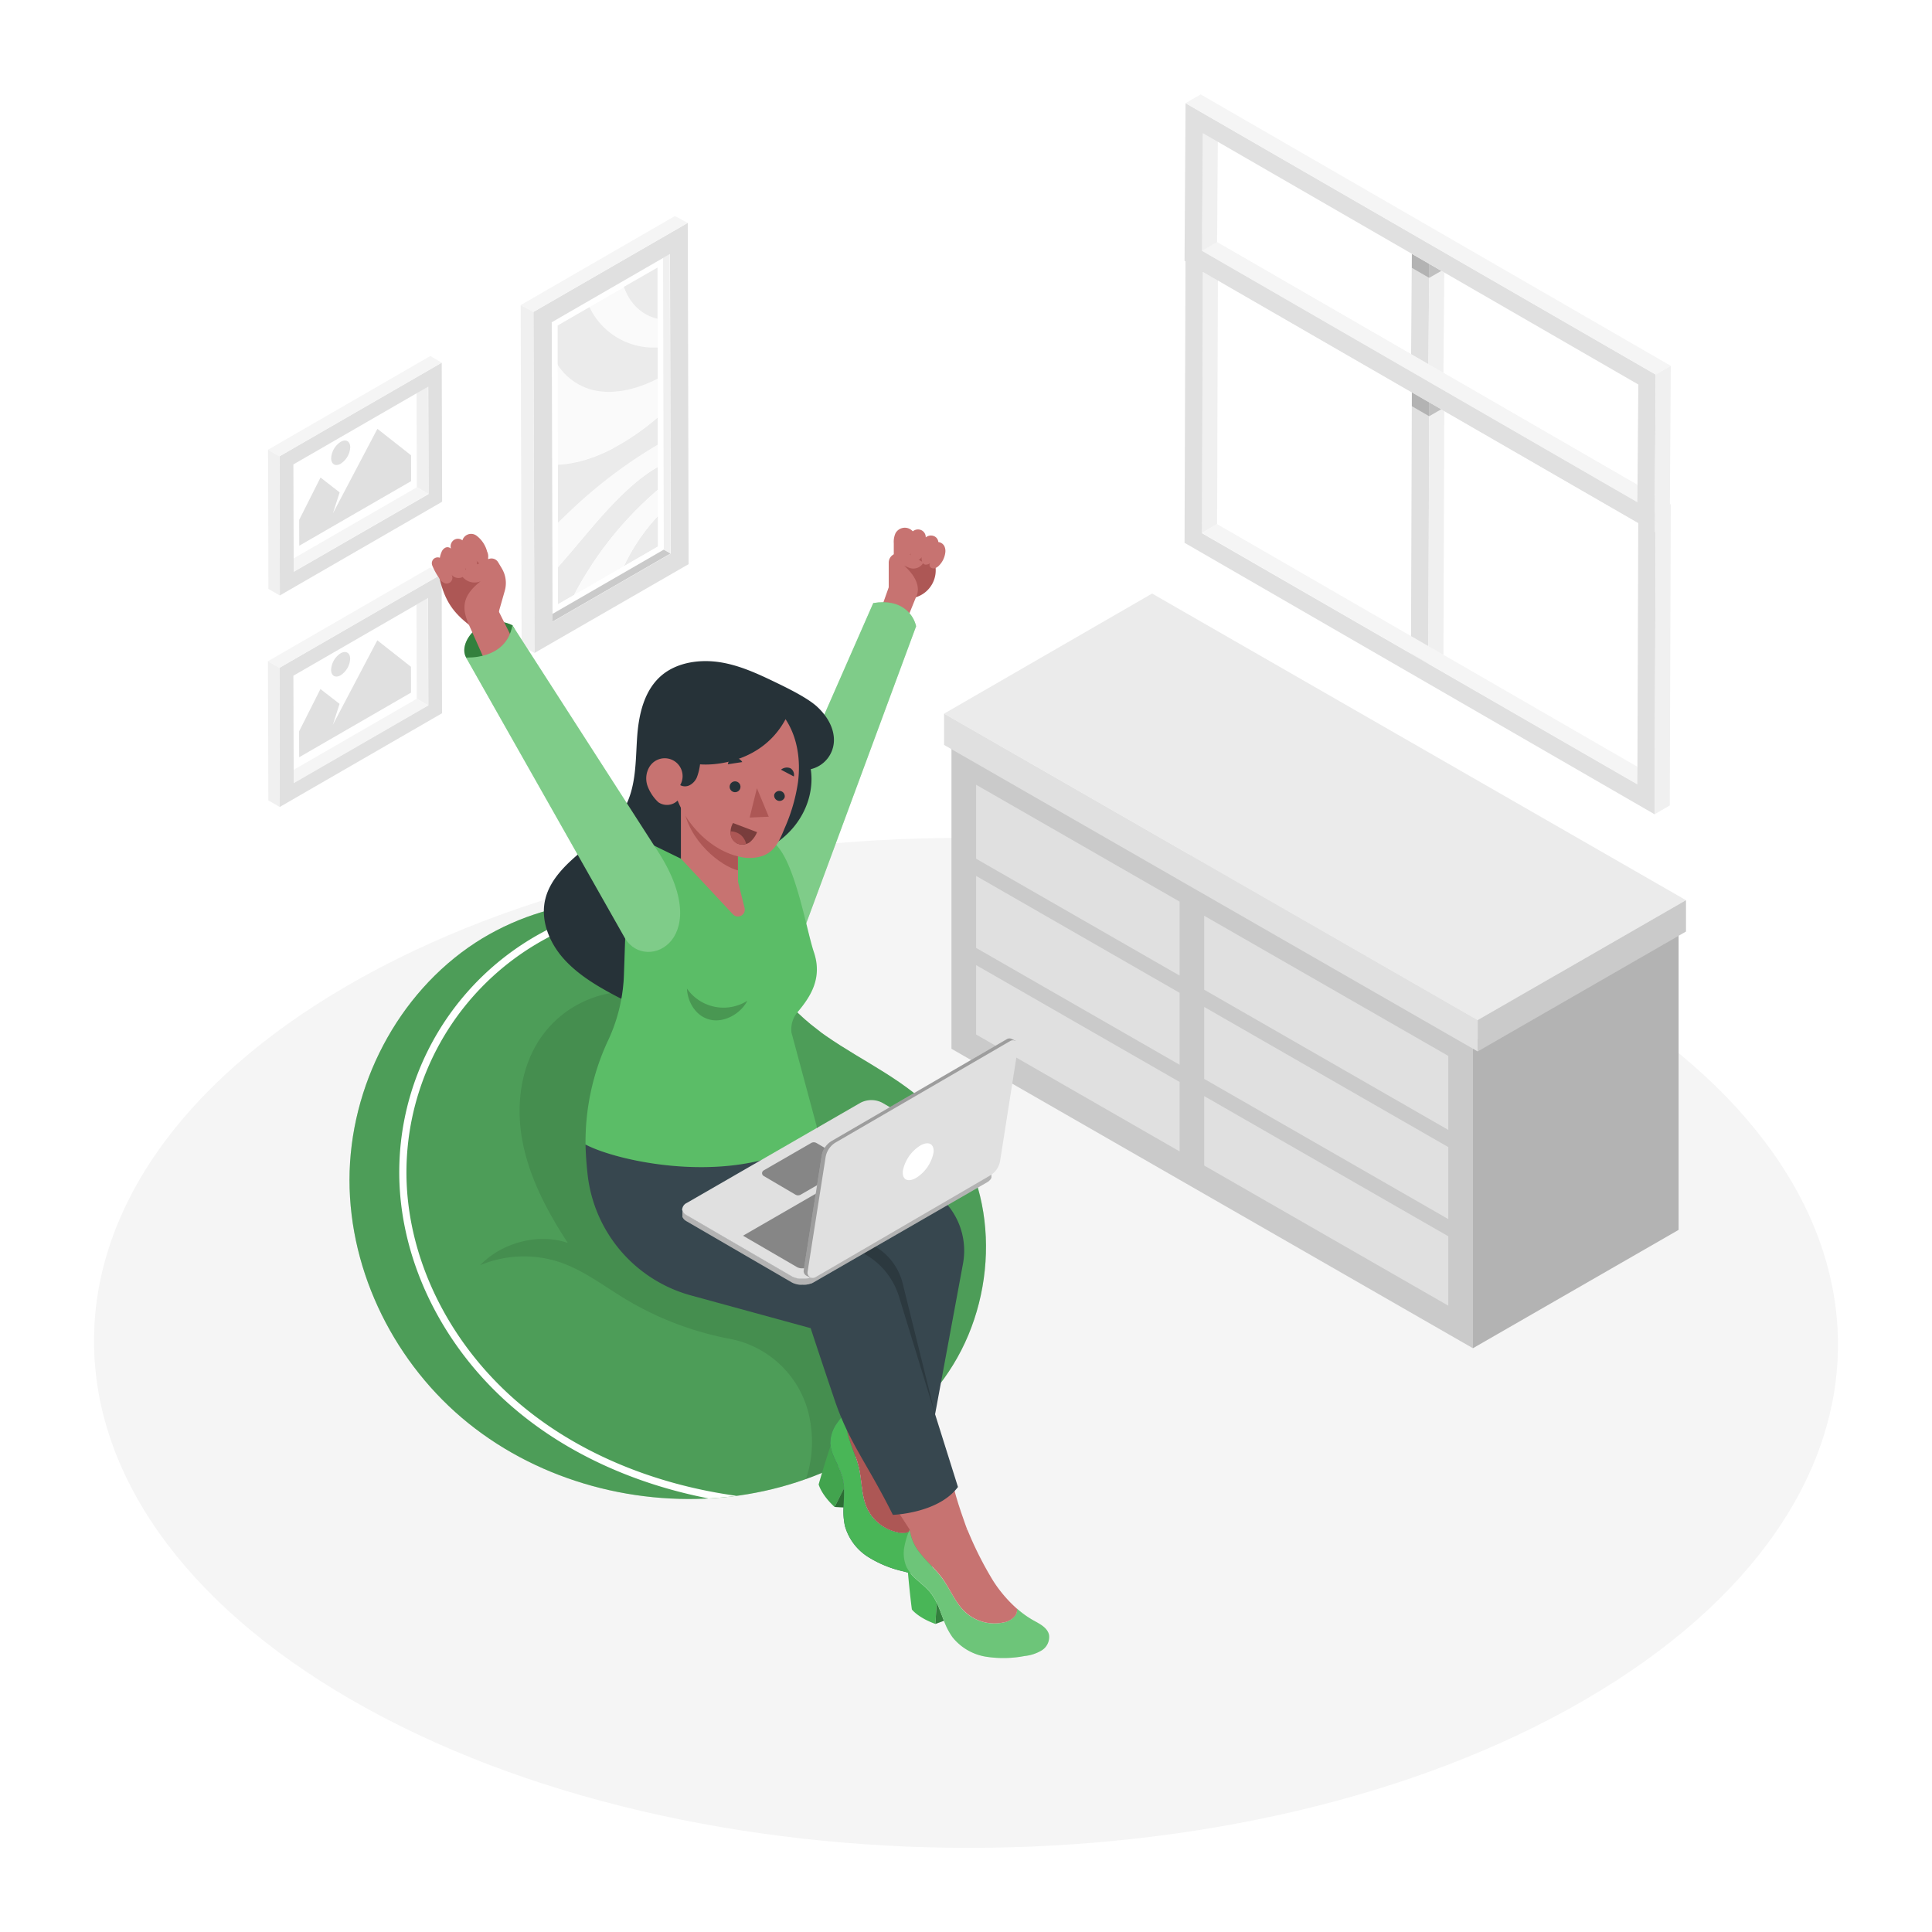 <svg class="animated" id="freepik_stories-pleasant-surprise" xmlns="http://www.w3.org/2000/svg" viewBox="0 0 500 500" version="1.1" xmlns:xlink="http://www.w3.org/1999/xlink" xmlns:svgjs="http://svgjs.com/svgjs"><style>svg#freepik_stories-pleasant-surprise:not(.animated) .animable {opacity: 0;}svg#freepik_stories-pleasant-surprise.animated #freepik--Window--inject-453 {animation: 3s Infinite  linear floating;animation-delay: 0s;}svg#freepik_stories-pleasant-surprise.animated #freepik--Pictures--inject-453 {animation: 1.5s Infinite  linear floating;animation-delay: 0.5s;}svg#freepik_stories-pleasant-surprise.animated #freepik--Character--inject-453 {animation: 1.5s Infinite  linear wind;animation-delay: 0s;}            @keyframes floating {                0% {                    opacity: 1;                    transform: translateY(0px);                }                50% {                    transform: translateY(-10px);                }                100% {                    opacity: 1;                    transform: translateY(0px);                }            }                    @keyframes wind {                0% {                    transform: rotate( 0deg );                }                25% {                    transform: rotate( 1deg );                }                75% {                    transform: rotate( -1deg );                }            }        .animator-hidden { display: none; }</style><g id="freepik--Floor--inject-453" class="animable" style="transform-origin: 250px 347.532px;"><path d="M409,255.09c-88.41-51-231.28-51-319.12,0S2.55,388.9,91,439.94s231.28,51.05,319.12,0S497.45,306.14,409,255.09Z" style="fill: rgb(245, 245, 245); transform-origin: 250px 347.532px;" id="el24yw0f7haup" class="animable"></path></g><g id="freepik--Shadows--inject-453" class="animable animator-hidden" style="transform-origin: 270.327px 339.689px;"><path d="M433.07,377c-7.42-4.29-19.41-4.29-26.78,0s-7.34,11.23.08,15.51,19.42,4.29,26.79,0S440.49,381.29,433.07,377Z" style="fill: rgb(230, 230, 230); transform-origin: 419.723px 384.753px;" id="eljh6qd8rqn8m" class="animable"></path><path d="M300,237.37l138,79.68a2,2,0,0,1,0,3.46l-53.42,30.72a6,6,0,0,1-6,0l-138-79.68a2,2,0,0,1,0-3.46L294,237.37A6,6,0,0,1,300,237.37Z" style="fill: rgb(230, 230, 230); transform-origin: 339.29px 294.3px;" id="elka9c22mu4r9" class="animable"></path><path d="M123.44,325.63c28.9-16.69,75.61-16.69,104.33,0,25.38,14.75,28.19,37.58,8.57,54.21,15.83-1,32.24,2,44.33,9.07,21.22,12.33,21.11,32.32-.25,44.65s-55.88,12.34-77.1,0c-16.88-9.81-20.25-24.47-10.16-36.26-24.34,3.52-51.11-.22-70.06-11.23C94.38,369.38,94.53,342.32,123.44,325.63Z" style="fill: rgb(230, 230, 230); transform-origin: 199.086px 377.962px;" id="elmoubjqlnkh" class="animable"></path></g><g id="freepik--Window--inject-453" class="animable" style="transform-origin: 369.475px 117.59px;"><polygon points="365.39 101.5 365.16 169.14 369.66 171.73 369.88 104.09 365.39 101.5" style="fill: rgb(224, 224, 224); transform-origin: 367.52px 136.615px;" id="el6j6veqpjgpo" class="animable"></polygon><polygon points="369.89 104.09 369.88 104.09 369.66 171.73 373.56 169.46 373.78 106.34 369.89 104.09" style="fill: rgb(240, 240, 240); transform-origin: 371.72px 137.91px;" id="elbb5kiv5j0n9" class="animable"></polygon><g id="el5z6gee5rz7l"><rect x="367.64" y="100.2" height="5.19" style="fill: rgb(224, 224, 224); transform-origin: 367.64px 102.795px; transform: rotate(-60deg);" class="animable"></rect></g><g id="el7dd4r3cf8z2"><polygon points="369.87 107.72 369.88 104.09 365.39 101.5 365.38 105.12 369.87 107.72 369.87 107.72" style="opacity: 0.2; transform-origin: 367.63px 104.61px;" class="animable"></polygon></g><g id="elalls2ib5erm"><polygon points="369.87 107.72 373.03 105.9 369.89 104.09 369.88 104.09 369.87 107.72" style="opacity: 0.2; transform-origin: 371.45px 105.905px;" class="animable"></polygon></g><g id="elgn9ayko47qf"><rect x="367.64" y="100.2" height="5.19" style="fill: rgb(224, 224, 224); transform-origin: 367.64px 102.795px; transform: rotate(-60deg);" class="animable"></rect></g><polygon points="365.39 65.69 365.16 96.17 369.66 98.76 369.88 68.28 365.39 65.69" style="fill: rgb(224, 224, 224); transform-origin: 367.52px 82.225px;" id="elkrpd9zp7wvk" class="animable"></polygon><polygon points="369.89 68.28 369.88 68.28 369.66 98.76 373.56 96.49 373.78 70.53 369.89 68.28" style="fill: rgb(240, 240, 240); transform-origin: 371.72px 83.52px;" id="elgpmkbvo5q5d" class="animable"></polygon><g id="elrblgs4glewg"><rect x="367.64" y="64.39" height="5.19" style="fill: rgb(224, 224, 224); transform-origin: 367.64px 66.985px; transform: rotate(-60deg);" class="animable"></rect></g><g id="elk5xydmpdwfe"><polygon points="369.87 71.91 369.88 68.28 365.39 65.69 365.38 69.31 369.87 71.91 369.87 71.91" style="opacity: 0.2; transform-origin: 367.63px 68.8px;" class="animable"></polygon></g><g id="eljvva5mf7j0k"><polygon points="369.87 71.91 373.03 70.1 369.89 68.28 369.88 68.28 369.87 71.91" style="opacity: 0.2; transform-origin: 371.45px 70.095px;" class="animable"></polygon></g><g id="el5ra00mj7wvw"><rect x="367.64" y="64.39" height="5.19" style="fill: rgb(224, 224, 224); transform-origin: 367.64px 66.985px; transform: rotate(-60deg);" class="animable"></rect></g><polygon points="311.3 70.27 315.21 68 314.98 135.64 311.07 137.91 311.3 70.27" style="fill: rgb(240, 240, 240); transform-origin: 313.14px 102.955px;" id="elrvjkl3mw9bf" class="animable"></polygon><polygon points="311.07 137.91 314.98 135.64 427.66 200.69 423.75 202.96 311.07 137.91" style="fill: rgb(245, 245, 245); transform-origin: 369.365px 169.3px;" id="elvotfkskw9hj" class="animable"></polygon><path d="M306.82,62.51l121.67,70.24-.26,78L306.56,140.48ZM423.75,203l.23-67.64-112.68-65-.23,67.64L423.75,203" style="fill: rgb(224, 224, 224); transform-origin: 367.525px 136.63px;" id="elp5wowpczk" class="animable"></path><polygon points="306.82 62.51 310.73 60.24 432.39 130.48 428.49 132.75 306.82 62.51" style="fill: rgb(245, 245, 245); transform-origin: 369.605px 96.495px;" id="elkjrjoqbzkc8" class="animable"></polygon><polygon points="428.49 132.75 432.39 130.48 432.14 208.45 428.23 210.72 428.49 132.75" style="fill: rgb(240, 240, 240); transform-origin: 430.31px 170.6px;" id="elqufbrx52fvi" class="animable"></polygon><polygon points="311.3 34.46 315.21 32.19 314.98 62.67 311.07 64.94 311.3 34.46" style="fill: rgb(240, 240, 240); transform-origin: 313.14px 48.565px;" id="elkbobuwh30t8" class="animable"></polygon><polygon points="311.07 64.94 314.98 62.67 427.66 127.72 423.75 129.99 311.07 64.94" style="fill: rgb(245, 245, 245); transform-origin: 369.365px 96.33px;" id="elc14n7p3rl4m" class="animable"></polygon><path d="M306.82,26.7,428.49,96.94l-.26,40.81L306.56,67.51ZM423.75,130,424,99.51,311.3,34.46l-.23,30.48L423.75,130" style="fill: rgb(224, 224, 224); transform-origin: 367.525px 82.225px;" id="el93pabe04pg9" class="animable"></path><polygon points="306.82 26.7 310.73 24.43 432.39 94.67 428.49 96.94 306.82 26.7" style="fill: rgb(245, 245, 245); transform-origin: 369.605px 60.685px;" id="el7sn97bhxcxe" class="animable"></polygon><polygon points="428.49 96.94 432.39 94.67 432.14 135.48 428.23 137.75 428.49 96.94" style="fill: rgb(240, 240, 240); transform-origin: 430.31px 116.21px;" id="el9x06whxt6jr" class="animable"></polygon></g><g id="freepik--Pictures--inject-453" class="animable" style="transform-origin: 123.775px 132.38px;"><polygon points="107.81 101.72 75.9 120.14 75.97 144.53 107.88 126.11 107.81 101.72" style="fill: none; transform-origin: 91.89px 123.125px;" id="el86alfr3l9hq" class="animable"></polygon><polygon points="107.81 101.72 107.88 126.11 110.84 127.82 110.76 100.02 107.81 101.72" style="fill: rgb(240, 240, 240); transform-origin: 109.325px 113.92px;" id="el213cxk8isqt" class="animable"></polygon><polygon points="75.97 144.53 75.98 147.95 110.84 127.82 107.88 126.11 75.97 144.53" style="fill: rgb(245, 245, 245); transform-origin: 93.405px 137.03px;" id="el75f5a8h1yrp" class="animable"></polygon><path d="M114.32,93.86l-42,24.24.1,36,42-24.25ZM76,148v-3.42l-.07-24.39,31.91-18.42,3-1.7.08,27.8Z" style="fill: rgb(224, 224, 224); transform-origin: 93.37px 123.98px;" id="elmswvvjug2oc" class="animable"></path><polygon points="114.32 93.86 111.36 92.14 69.36 116.39 72.32 118.1 114.32 93.86" style="fill: rgb(245, 245, 245); transform-origin: 91.84px 105.12px;" id="elrvsfqhtx6rl" class="animable"></polygon><polygon points="69.36 116.39 69.47 152.4 72.42 154.11 72.32 118.1 69.36 116.39" style="fill: rgb(240, 240, 240); transform-origin: 70.89px 135.25px;" id="elhg4vzdzx279" class="animable"></polygon><polygon points="107.79 156.45 75.88 174.87 75.95 199.26 107.86 180.84 107.79 156.45" style="fill: none; transform-origin: 91.87px 177.855px;" id="elfq4vwiw4b1s" class="animable"></polygon><polygon points="107.79 156.45 107.86 180.84 110.81 182.56 110.74 154.75 107.79 156.45" style="fill: rgb(240, 240, 240); transform-origin: 109.3px 168.655px;" id="el7tjgkb8trsk" class="animable"></polygon><polygon points="75.95 199.26 75.96 202.68 110.81 182.56 107.86 180.84 75.95 199.26" style="fill: rgb(245, 245, 245); transform-origin: 93.38px 191.76px;" id="elb588wm4emev" class="animable"></polygon><path d="M114.3,148.59l-42,24.25.1,36,42-24.25ZM76,202.68v-3.42l-.07-24.39,31.91-18.42,2.95-1.7.07,27.81Z" style="fill: rgb(224, 224, 224); transform-origin: 93.35px 178.715px;" id="elwf8zix6ogde" class="animable"></path><polygon points="114.3 148.59 111.34 146.87 69.34 171.12 72.3 172.84 114.3 148.59" style="fill: rgb(245, 245, 245); transform-origin: 91.82px 159.855px;" id="ellperg6m9s4h" class="animable"></polygon><polygon points="69.34 171.12 69.44 207.13 72.4 208.85 72.3 172.84 69.34 171.12" style="fill: rgb(240, 240, 240); transform-origin: 70.87px 189.985px;" id="elwelwdvh10tl" class="animable"></polygon><path d="M157.11,116.76h0c.38-.19.76-.37,1.14-.57h0C157.88,116.39,157.5,116.58,157.11,116.76Z" style="fill: none; transform-origin: 157.68px 116.475px;" id="el4ugow4a79i5" class="animable"></path><path d="M156.7,117h0l.42-.2h0Z" style="fill: none; transform-origin: 156.91px 116.9px;" id="elmg64lhn8vr" class="animable"></path><polygon points="170.13 69.24 161.41 74.28 152.54 79.4 161.41 74.28 170.13 69.24" style="fill: none; transform-origin: 161.335px 74.32px;" id="elzc0vlxocnfm" class="animable"></polygon><polygon points="170.21 98 170.19 89.91 170.17 82.51 170.19 89.91 170.21 98" style="fill: none; transform-origin: 170.19px 90.255px;" id="eltnqvwbwzixg" class="animable"></polygon><path d="M158.26,116.19l.24-.11-.24.11Z" style="fill: none; transform-origin: 158.38px 116.135px;" id="eleaynsmk7s49" class="animable"></path><polygon points="170.31 133.49 170.29 126.72 170.28 120.8 170.29 126.72 170.31 133.49" style="fill: none; transform-origin: 170.295px 127.145px;" id="el02rg6jem6r83" class="animable"></polygon><path d="M153.31,118.35c1.12-.4,2.25-.87,3.39-1.39h0C155.56,117.48,154.43,118,153.31,118.35Z" style="fill: none; transform-origin: 155.005px 117.655px;" id="elcr48crt4jcs" class="animable"></path><polygon points="144.22 94.22 144.29 120.23 144.33 135.3 144.29 120.23 144.22 94.22" style="fill: none; transform-origin: 144.275px 114.76px;" id="elzrwjakxm5d" class="animable"></polygon><path d="M170.29,126.72V120.8L170,121l-.5.29c-4.37,2.64-8.76,6.79-12.85,11.28q-1,1.11-2,2.25c-3.44,3.95-6.82,8.12-10.28,12l0,9.57,4.18-2.41A91.9,91.9,0,0,1,170.29,126.72Z" style="fill: rgb(235, 235, 235); transform-origin: 157.33px 138.595px;" id="el4ru1a1r4hz7" class="animable"></path><path d="M170.34,141.41l0-7.92a50.09,50.09,0,0,0-8.87,13.06Z" style="fill: rgb(235, 235, 235); transform-origin: 165.905px 140.02px;" id="elgzsu7u6w5p9" class="animable"></path><path d="M161.44,146.55a50.09,50.09,0,0,1,8.87-13.06l0-6.77A91.9,91.9,0,0,0,148.57,154l12.87-7.43Z" style="fill: rgb(250, 250, 250); transform-origin: 159.44px 140.36px;" id="el9nfc9kd4w9" class="animable"></path><path d="M156.7,117h0" style="fill: none; stroke: gray; stroke-linecap: round; stroke-linejoin: round; stroke-width: 0px; transform-origin: 156.7px 117px;" id="el9t1ejirtof" class="animable"></path><path d="M157.11,116.76h0" style="fill: none; stroke: gray; stroke-linecap: round; stroke-linejoin: round; stroke-width: 0px; transform-origin: 157.11px 116.76px;" id="elh8l382uzaa4" class="animable"></path><path d="M152.71,118.56l.6-.21c1.12-.4,2.25-.87,3.39-1.39l.41-.2c.39-.18.77-.37,1.15-.57.66-.33,1.32-.68,2-1.06-.67.38-1.33.73-2,1.06l.24-.11c.58-.3,1.16-.62,1.75-1l.37-.21.3-.18a63,63,0,0,0,8.94-6.4l.38-.33,0-10c-6.35,3.25-12.6,4.26-17.64,2.69a15.42,15.42,0,0,1-8.35-6.47l.07,26A30.72,30.72,0,0,0,152.71,118.56Z" style="fill: rgb(250, 250, 250); transform-origin: 157.245px 107.18px;" id="el5opzgru72ts" class="animable"></path><path d="M156.66,132.53c4.09-4.49,8.48-8.64,12.85-11.28l.5-.29.27-.16,0-5.73a124.48,124.48,0,0,0-23.39,17.8c-.85.81-1.69,1.64-2.54,2.43l0,11.52c3.46-3.92,6.84-8.09,10.28-12Q155.64,133.64,156.66,132.53Z" style="fill: rgb(250, 250, 250); transform-origin: 157.315px 130.945px;" id="eljnxldiw7rlr" class="animable"></path><path d="M170.26,115.07l0-7.06-.38.33a63,63,0,0,1-8.94,6.4l-.3.18-.37.21c-.59.33-1.17.65-1.75,1l-.24.11-.16.09h0l.16-.09c-.38.2-.76.38-1.14.57l-.42.2c-1.14.52-2.27,1-3.39,1.39l.64-.23-.64.23-.6.21a30.72,30.72,0,0,1-8.42,1.67l0,15.07c.85-.79,1.69-1.62,2.54-2.43A124.48,124.48,0,0,1,170.26,115.07Z" style="fill: rgb(235, 235, 235); transform-origin: 157.285px 121.68px;" id="elywps8z773rk" class="animable"></path><path d="M170.19,89.91l0-7.4c-4-.94-7.13-3.86-8.76-8.23l-8.87,5.12A18.31,18.31,0,0,0,170.19,89.91Z" style="fill: rgb(250, 250, 250); transform-origin: 161.375px 82.11px;" id="elmj98lonhec" class="animable"></path><path d="M152.57,100.69c5,1.57,11.29.56,17.64-2.69l0-8.09A18.31,18.31,0,0,1,152.54,79.4l-8.35,4.82,0,10A15.42,15.42,0,0,0,152.57,100.69Z" style="fill: rgb(235, 235, 235); transform-origin: 157.2px 90.408px;" id="ell9sfje013u" class="animable"></path><path d="M171.59,66.72,142.72,83.39l.21,75.52,28.87-16.67Zm-27.2,89.67,0-9.57,0-11.52,0-15.07-.07-26,0-10,8.35-4.82,8.87-5.12,8.72-5,0,13.27,0,7.4,0,8.09,0,10,0,7.06,0,5.73v5.92l0,6.77,0,7.92-8.9,5.14h0L148.57,154Z" style="fill: rgb(255, 255, 255); transform-origin: 157.26px 112.815px;" id="el7yqmcihi4rk" class="animable"></path><path d="M158.08,116.29h0" style="fill: none; stroke: gray; stroke-linecap: round; stroke-linejoin: round; stroke-width: 0px; transform-origin: 158.08px 116.29px;" id="eli1pbq6l6cw" class="animable"></path><path d="M158.1,116.28l.16-.09" style="fill: none; stroke: gray; stroke-linecap: round; stroke-linejoin: round; stroke-width: 0px; transform-origin: 158.18px 116.235px;" id="elhk5fdw7zgvp" class="animable"></path><path d="M160.25,115.13c-.67.38-1.33.73-2,1.06" style="fill: none; stroke: gray; stroke-linecap: round; stroke-linejoin: round; stroke-width: 0px; transform-origin: 159.25px 115.66px;" id="elytudsdawwsk" class="animable"></path><line x1="158.26" y1="116.19" x2="158.26" y2="116.19" style="fill: none; stroke: gray; stroke-linecap: round; stroke-linejoin: round; stroke-width: 0px; transform-origin: 158.26px 116.19px;" id="elygp39dvu76m" class="animable"></line><path d="M153.31,118.35l.64-.23" style="fill: none; stroke: gray; stroke-linecap: round; stroke-linejoin: round; stroke-width: 0px; transform-origin: 153.63px 118.235px;" id="elhnitv0g8g75" class="animable"></path><path d="M170.17,82.51l0-13.27-8.72,5C163,78.65,166.16,81.57,170.17,82.51Z" style="fill: rgb(235, 235, 235); transform-origin: 165.81px 75.875px;" id="elhjsgaomvlua" class="animable"></path><polygon points="171.8 142.24 142.93 158.91 142.94 160.91 173.54 143.25 171.8 142.24" style="fill: rgb(202, 202, 202); transform-origin: 158.235px 151.575px;" id="el5gh0f4ts3uy" class="animable"></polygon><polygon points="171.59 66.72 171.8 142.24 173.54 143.25 173.32 65.72 171.59 66.72" style="fill: rgb(240, 240, 240); transform-origin: 172.565px 104.485px;" id="elkp2onjdrdr" class="animable"></polygon><path d="M178,57.68,138.05,80.73,138.3,169l39.91-23Zm-35,103.24v-2l-.21-75.52,28.87-16.67,1.73-1,.22,77.53Z" style="fill: rgb(224, 224, 224); transform-origin: 158.13px 113.34px;" id="elxog6xy8z99j" class="animable"></path><polygon points="177.96 57.68 174.67 55.91 134.75 78.96 138.05 80.73 177.96 57.68" style="fill: rgb(245, 245, 245); transform-origin: 156.355px 68.32px;" id="eln368pvo99og" class="animable"></polygon><polygon points="134.75 78.96 135 167.19 138.3 168.95 138.05 80.73 134.75 78.96" style="fill: rgb(240, 240, 240); transform-origin: 136.525px 123.955px;" id="el2329rxwun7z" class="animable"></polygon><polygon points="97.67 110.98 106.38 117.83 106.39 124.52 77.45 141.23 77.43 134.54 82.95 123.58 87.9 127.43 86.15 132.87 88.69 128.04 97.67 110.98" style="fill: rgb(224, 224, 224); transform-origin: 91.91px 126.105px;" id="elmhdlxkbsp9" class="animable"></polygon><path d="M88.17,114.35c1.36-.79,2.47-.15,2.47,1.41A5.41,5.41,0,0,1,88.18,120c-1.36.79-2.47.15-2.47-1.41A5.39,5.39,0,0,1,88.17,114.35Z" style="fill: rgb(224, 224, 224); transform-origin: 88.175px 117.175px;" id="elia3f63gam8" class="animable"></path><polygon points="97.65 165.71 106.35 172.56 106.37 179.25 77.43 195.97 77.41 189.27 82.93 178.32 87.88 182.16 86.13 187.6 88.67 182.77 97.65 165.71" style="fill: rgb(224, 224, 224); transform-origin: 91.89px 180.84px;" id="eltqkin59hc4n" class="animable"></polygon><path d="M88.14,169.08c1.37-.78,2.47-.15,2.48,1.41a5.42,5.42,0,0,1-2.46,4.26c-1.36.79-2.47.16-2.47-1.41A5.42,5.42,0,0,1,88.14,169.08Z" style="fill: rgb(224, 224, 224); transform-origin: 88.155px 171.918px;" id="elhtx0jjrr4eu" class="animable"></path></g><g id="freepik--Furniture--inject-453" class="animable animator-active" style="transform-origin: 340.33px 251.265px;"><polygon points="246.24 192.08 246.24 271.42 381.19 348.92 381.19 269.58 246.24 192.08" style="fill: rgb(224, 224, 224); transform-origin: 313.715px 270.5px;" id="elj09bfm9foxn" class="animable"></polygon><polygon points="434.42 238.94 434.42 318.29 381.19 348.92 381.19 269.58 434.42 238.94" style="fill: rgb(224, 224, 224); transform-origin: 407.805px 293.93px;" id="el57v9sa4o6gj" class="animable"></polygon><g id="eltfrg6av0g4g"><polygon points="246.24 192.08 246.24 271.42 381.19 348.92 381.19 269.58 246.24 192.08" style="opacity: 0.1; transform-origin: 313.715px 270.5px;" class="animable"></polygon></g><g id="elgsyizkynqk5"><polygon points="434.42 238.94 434.42 318.29 381.19 348.92 381.19 269.58 434.42 238.94" style="opacity: 0.2; transform-origin: 407.805px 293.93px;" class="animable"></polygon></g><polygon points="311.65 279.22 374.82 315.5 374.82 296.87 311.65 260.6 311.65 279.22" style="fill: rgb(224, 224, 224); transform-origin: 343.235px 288.05px;" id="elrvzk16ckkx" class="animable"></polygon><polygon points="374.82 292.42 374.82 273.27 311.65 237 311.65 256.14 374.82 292.42" style="fill: rgb(224, 224, 224); transform-origin: 343.235px 264.71px;" id="elz0tvg3gbg6c" class="animable"></polygon><polygon points="305.28 233.34 252.62 203.09 252.62 222.24 305.28 252.48 305.28 233.34" style="fill: rgb(224, 224, 224); transform-origin: 278.95px 227.785px;" id="ele8wie8dhak" class="animable"></polygon><polygon points="311.65 301.64 374.82 337.91 374.82 319.95 311.65 283.67 311.65 301.64" style="fill: rgb(224, 224, 224); transform-origin: 343.235px 310.79px;" id="ela2h1t5c3t75" class="animable"></polygon><polygon points="305.28 256.94 252.62 226.69 252.62 245.32 305.28 275.56 305.28 256.94" style="fill: rgb(224, 224, 224); transform-origin: 278.95px 251.125px;" id="eluxgd5v4tmbc" class="animable"></polygon><polygon points="252.62 249.77 252.62 267.73 305.28 297.98 305.28 280.01 252.62 249.77" style="fill: rgb(224, 224, 224); transform-origin: 278.95px 273.875px;" id="elqhz6oifu3wl" class="animable"></polygon><polygon points="244.33 184.69 382.42 264 436.33 232.97 298.16 153.61 244.33 184.69" style="fill: rgb(235, 235, 235); transform-origin: 340.33px 208.805px;" id="el4c60yw0giiz" class="animable"></polygon><polygon points="244.33 184.69 244.33 192.79 382.42 272.11 382.42 264 244.33 184.69" style="fill: rgb(224, 224, 224); transform-origin: 313.375px 228.4px;" id="eltbd4cgcgnzh" class="animable"></polygon><polygon points="436.33 232.97 436.33 241.08 382.42 272.11 382.42 264 436.33 232.97" style="fill: rgb(224, 224, 224); transform-origin: 409.375px 252.54px;" id="el4x4dos68hf8" class="animable"></polygon><g id="eln02av8uh6rh"><polygon points="436.33 232.97 436.33 241.08 382.42 272.11 382.42 264 436.33 232.97" style="opacity: 0.1; transform-origin: 409.375px 252.54px;" class="animable"></polygon></g></g><g id="freepik--Plant--inject-453" class="animable animator-hidden" style="transform-origin: 420.84px 332.242px;"><path d="M437.69,352.35l-18,.52-18-.52c-.77,12.14,1.6,24.5,4.87,30.54h0a8.14,8.14,0,0,0,3.56,3.62c5.3,3.06,13.86,3.06,19.13,0a8,8,0,0,0,3.56-3.71C436.12,376.72,438.46,364.43,437.69,352.35Z" style="fill: rgb(255, 255, 255); transform-origin: 419.691px 370.577px;" id="elke45hn5j7xa" class="animable"></path><path d="M432.39,345c7,4.07,7.07,10.66.08,14.72s-18.37,4.07-25.41,0S400,349.06,407,345,425.35,340.93,432.39,345Z" style="fill: rgb(235, 235, 235); transform-origin: 419.721px 352.36px;" id="ele93ma5q03ig" class="animable"></path><path d="M429.6,346.61c5.5,3.17,5.52,8.31.07,11.48s-14.33,3.17-19.83,0-5.52-8.31-.06-11.48S424.11,343.44,429.6,346.61Z" style="fill: rgb(224, 224, 224); transform-origin: 419.721px 352.35px;" id="eltmejsq2asmp" class="animable"></path><g id="elnaabxrf07l"><g style="opacity: 0.15; transform-origin: 419.721px 352.35px;" class="animable"><path d="M429.6,346.61c5.5,3.17,5.52,8.31.07,11.48s-14.33,3.17-19.83,0-5.52-8.31-.06-11.48S424.11,343.44,429.6,346.61Z" id="elezl35foxgh7" class="animable" style="transform-origin: 419.721px 352.35px;"></path></g></g><path d="M449.26,275.68c-40.49,13.26-40.85,40.35-31.73,59.64,2.31,3.9,9.27,6,15.34-18l-10.64,1.36,12.4-6.28,3.22-9.63-10.34.77L440.63,298A194.5,194.5,0,0,1,449.26,275.68Z" style="fill: rgb(73, 182, 87); transform-origin: 430.976px 306.7px;" id="elibc2tveuxu" class="animable"></path><g id="el226m7scei"><path d="M449.26,275.68c-40.49,13.26-40.85,40.35-31.73,59.64,2.31,3.9,9.27,6,15.34-18l-10.64,1.36,12.4-6.28,3.22-9.63-10.34.77L440.63,298A194.5,194.5,0,0,1,449.26,275.68Z" style="opacity: 0.2; transform-origin: 430.976px 306.7px;" class="animable"></path></g><g id="elw9y1j488gi"><path d="M449.26,275.68c-40.49,13.26-40.85,40.35-31.73,59.64,2.31,3.9,9.27,6,15.34-18l-10.64,1.36,12.4-6.28,3.22-9.63-10.34.77L440.63,298A194.5,194.5,0,0,1,449.26,275.68Z" style="fill: rgb(255, 255, 255); opacity: 0.2; transform-origin: 430.976px 306.7px;" class="animable"></path></g><path d="M437.81,282.45c-21.35,16.21-23.28,34.79-17.25,54.19C418.43,319.56,416.12,302.29,437.81,282.45Z" style="fill: rgb(255, 255, 255); transform-origin: 427.699px 309.545px;" id="elhiottcxbcg4" class="animable"></path><path d="M380.68,303.2c39.92,5.62,44.76,30.78,39.46,50.27-1.49,4-7.63,7.13-17.27-14.21l10.13-.5L400.42,335l-4.6-8.43,9.75-1-13.13-3A182.79,182.79,0,0,0,380.68,303.2Z" style="fill: rgb(73, 182, 87); transform-origin: 401.293px 329.779px;" id="el58wtvv03gpv" class="animable"></path><g id="el9m1h1h4f51p"><path d="M380.68,303.2c39.92,5.62,44.76,30.78,39.46,50.27-1.49,4-7.63,7.13-17.27-14.21l10.13-.5L400.42,335l-4.6-8.43,9.75-1-13.13-3A182.79,182.79,0,0,0,380.68,303.2Z" style="fill: rgb(255, 255, 255); opacity: 0.2; transform-origin: 401.293px 329.779px;" class="animable"></path></g><g id="el7407vk61hys"><path d="M380.68,303.2c39.92,5.62,44.76,30.78,39.46,50.27-1.49,4-7.63,7.13-17.27-14.21l10.13-.5L400.42,335l-4.6-8.43,9.75-1-13.13-3A182.79,182.79,0,0,0,380.68,303.2Z" style="opacity: 0.1; transform-origin: 401.293px 329.779px;" class="animable"></path></g><path d="M392.47,307.6c22.58,11.55,27.47,28.53,25.07,47.6C416.69,338.94,416,322.47,392.47,307.6Z" style="fill: rgb(255, 255, 255); transform-origin: 405.281px 331.4px;" id="elumz9e5kq2ki" class="animable"></path><path d="M461,312.63c-36.61.59-43.79,22.74-41.19,40.89.89,3.79,6.08,7.28,17.15-10.87l-9.08-1.58,11.77-2,5.09-7.08L436,330l12.17-1.2A165.77,165.77,0,0,1,461,312.63Z" style="fill: rgb(73, 182, 87); transform-origin: 440.165px 334.595px;" id="elii5376r9frc" class="animable"></path><path d="M449.83,315.28c-21.65,7.88-27.95,22.64-27.92,40.09C424.49,340.81,427,326.05,449.83,315.28Z" style="fill: rgb(255, 255, 255); transform-origin: 435.87px 335.325px;" id="elppztqkudp4" class="animable"></path><g id="elgrd7ero4tbd"><path d="M461,312.63c-36.61.59-43.79,22.74-41.19,40.89.89,3.79,6.08,7.28,17.15-10.87l-9.08-1.58,11.77-2,5.09-7.08L436,330l12.17-1.2A165.77,165.77,0,0,1,461,312.63Z" style="fill: rgb(255, 255, 255); opacity: 0.2; transform-origin: 440.165px 334.595px;" class="animable"></path></g></g><g id="freepik--speech-bubble--inject-453" class="animable animator-hidden" style="transform-origin: 302.815px 175.529px;"><path d="M282.58,158.63,325,134.3c2.87-1.65,9.67.58,9.67,5.19a2.14,2.14,0,0,0-3.2-1.85L289.05,162a6.33,6.33,0,0,0-2.5,2.68L280.2,161A6.33,6.33,0,0,1,282.58,158.63Z" style="fill: rgb(73, 182, 87); transform-origin: 307.435px 149.219px;" id="elnr13pda9efn" class="animable"></path><path d="M286.55,164.66c-.44.88-.72,12.36-.72,13.37v34.5a2.13,2.13,0,0,0,3.19,1.85,6.31,6.31,0,0,1-9.65-5.2v-45a6.42,6.42,0,0,1,.83-3.13Z" style="fill: rgb(73, 182, 87); transform-origin: 284.195px 188.194px;" id="elo0ljwe8bk8m" class="animable"></path><g id="el25r6o0z3tmf"><path d="M282.58,158.63,325,134.3c2.87-1.65,9.67.58,9.67,5.19a2.14,2.14,0,0,0-3.2-1.85L289.05,162a6.33,6.33,0,0,0-2.5,2.68L280.2,161A6.33,6.33,0,0,1,282.58,158.63Z" style="fill: rgb(255, 255, 255); opacity: 0.4; transform-origin: 307.435px 149.219px;" class="animable"></path></g><g id="elhihfd6g7ni"><path d="M286.55,164.66c-.44.88-.72,12.36-.72,13.37v34.5a2.13,2.13,0,0,0,3.19,1.85,6.31,6.31,0,0,1-9.65-5.2v-45a6.42,6.42,0,0,1,.83-3.13Z" style="fill: rgb(255, 255, 255); opacity: 0.2; transform-origin: 284.195px 188.194px;" class="animable"></path></g><path d="M331.46,137.64,289.05,162a6.39,6.39,0,0,0-3.22,5.54v45a2.13,2.13,0,0,0,3.19,1.85l42.41-24.26a6.38,6.38,0,0,0,3.23-5.55V139.49A2.14,2.14,0,0,0,331.46,137.64Z" style="fill: rgb(73, 182, 87); transform-origin: 310.245px 176.016px;" id="elx1lx06049m" class="animable"></path><path d="M266.55,220.24l-.63-.14a.66.66,0,0,1-.35-.18c-.58-.5-.43-1.9.45-3l19.81-24.74-6.46-3.69-19.82,24.74c-.87,1.09-1,2.49-.44,3l6.15,3.49-16,20.05,6.47,3.69,17.42-21.82Z" style="fill: rgb(73, 182, 87); transform-origin: 267.545px 215.975px;" id="elavucxts8w2n" class="animable"></path><path d="M285.83,201.25v-9.06L266,216.93c-.88,1.09-1,2.49-.45,3a.66.66,0,0,0,.35.18l.63.14,6.59,1.41-17.42,21.82,23.77-24.38c1.13-1.15,1.38-3,.48-3.39l-5.28-2.31.67-.73Z" style="fill: rgb(73, 182, 87); transform-origin: 270.765px 217.835px;" id="elyobyzigid8p" class="animable"></path><polygon points="279.97 215.7 275.36 212.66 274.69 213.39 279.97 215.7" style="fill: rgb(73, 182, 87); transform-origin: 277.33px 214.18px;" id="eluuub0vt983r" class="animable"></polygon><g id="elnnieze5whf"><path d="M266.55,220.24l-.63-.14a.66.66,0,0,1-.35-.18c-.58-.5-.43-1.9.45-3l19.81-24.74-6.46-3.69-19.82,24.74c-.87,1.09-1,2.49-.44,3l6.15,3.49-16,20.05,6.47,3.69,17.42-21.82Z" style="fill: rgb(255, 255, 255); opacity: 0.4; transform-origin: 267.545px 215.975px;" class="animable"></path></g><g id="el3bnzecax07k"><polygon points="279.97 215.7 275.36 212.66 274.69 213.39 279.97 215.7" style="fill: rgb(255, 255, 255); opacity: 0.2; transform-origin: 277.33px 214.18px;" class="animable"></polygon></g><path d="M317.57,163.76,324.1,160l0,8.34-.81.47.05,15.52-24.1,13.92,0-15.53-.81.47,0-8.34,9.33-5.39L306,169.2a5.18,5.18,0,0,1-2.29-.76,3.23,3.23,0,0,1-1.16-3,6.8,6.8,0,0,1,2.62-4.64,1.37,1.37,0,0,1,.2-.13,2.22,2.22,0,0,1,2.25-.16,3.7,3.7,0,0,1,1.21,1.33c.68,1.09,1.33,2.27,1.94,3.45a35.87,35.87,0,0,1,4-8.21,15.51,15.51,0,0,1,2.55-3.06,6.83,6.83,0,0,1,1.05-.75,2.76,2.76,0,0,1,2.23-.44c1.44.48,1.53,2.76.87,4.76a16.24,16.24,0,0,1-3,5.1C318.19,163,317.89,163.39,317.57,163.76Zm-8.83,27.37,0-13.89-8.07,4.65,0,13.9,8.07-4.66m13.19-7.61,0-13.9-8.06,4.66,0,13.89,8.07-4.65m-5.84-25.33a31,31,0,0,0-3.72,8,29.45,29.45,0,0,0,5-5,11.68,11.68,0,0,0,2.12-3.52c.3-.9.28-2-.26-2.16a1.16,1.16,0,0,0-.91.2,3.43,3.43,0,0,0-.52.38,10.69,10.69,0,0,0-1.75,2.13m-7.39,17.42v-5.09l-8.89,5.13,0,5.08,8.88-5.12m14-8.09v-5.08l-8.88,5.13v5.08l8.88-5.13m-15.55-1,1.32.2c-.48-.91-1-1.8-1.52-2.64a2.86,2.86,0,0,0-.82-1,.75.75,0,0,0-.74,0l0,0a2.09,2.09,0,0,0-.68,1.35,1.6,1.6,0,0,0,.63,1.46,4.47,4.47,0,0,0,1.85.57" style="fill: rgb(255, 255, 255); transform-origin: 311.265px 175.504px;" id="ell1blmrf6nyo" class="animable"></path><path d="M306.66,114.26c1-.56,1.78-.11,1.78,1l0,9.38a3.93,3.93,0,0,1-1.77,3.06c-1,.57-1.78.11-1.78-1l0-9.37A3.92,3.92,0,0,1,306.66,114.26Z" style="fill: rgb(73, 182, 87); transform-origin: 306.665px 120.982px;" id="elq5drox3j2hp" class="animable"></path><path d="M282.79,135.41c.61-.36,1.21-.33,1.53.13l4.11,5.76c.49.69.2,2.11-.64,3.16a3.16,3.16,0,0,1-.89.78,1.1,1.1,0,0,1-1.54-.13l-4.1-5.76c-.49-.69-.21-2.1.64-3.16A3,3,0,0,1,282.79,135.41Z" style="fill: rgb(73, 182, 87); transform-origin: 284.844px 140.33px;" id="el7ju2ki72i2m" class="animable"></path><path d="M265.35,165.6a1.65,1.65,0,0,1,.9-.24l7.07.61c.85.07,1.14,1.15.66,2.41a3.89,3.89,0,0,1-1.54,1.91,1.49,1.49,0,0,1-.88.23l-7.08-.6c-.85-.08-1.15-1.15-.66-2.41A3.89,3.89,0,0,1,265.35,165.6Z" style="fill: rgb(73, 182, 87); transform-origin: 268.898px 167.941px;" id="el4xkypphzd8i" class="animable"></path><path d="M267.18,192c1-.57,1.78-.11,1.79,1a3.92,3.92,0,0,1-1.77,3.06L259,200.83c-1,.56-1.77.1-1.78-1a3.9,3.9,0,0,1,1.77-3.06Z" style="fill: rgb(73, 182, 87); transform-origin: 263.095px 196.412px;" id="el926nv0wq6ug" class="animable"></path><path d="M287.12,220a1.51,1.51,0,0,1,.88-.24c.85.08,1.14,1.16.66,2.42l-4.06,10.47a3.86,3.86,0,0,1-1.53,1.9,1.62,1.62,0,0,1-.89.24c-.85-.07-1.14-1.15-.66-2.41l4.06-10.47A3.85,3.85,0,0,1,287.12,220Z" style="fill: rgb(73, 182, 87); transform-origin: 285.09px 227.275px;" id="elt4ipdvn1489" class="animable"></path><path d="M306.94,214.7c1-.57,1.78-.12,1.78,1l0,9.37a3.94,3.94,0,0,1-1.77,3.07c-1,.56-1.78.1-1.78-1l0-9.37A3.9,3.9,0,0,1,306.94,214.7Z" style="fill: rgb(73, 182, 87); transform-origin: 306.945px 221.416px;" id="elfgpv5c27s4p" class="animable"></path><path d="M326.73,197.16c.62-.36,1.22-.34,1.55.13l4.1,5.76c.49.69.2,2.11-.64,3.16a3.16,3.16,0,0,1-.89.78,1.1,1.1,0,0,1-1.54-.13l-4.1-5.76c-.49-.69-.21-2.11.64-3.16A3.29,3.29,0,0,1,326.73,197.16Z" style="fill: rgb(73, 182, 87); transform-origin: 328.794px 202.078px;" id="elv1h0qnl6zub" class="animable"></path><path d="M341.19,172.12a1.54,1.54,0,0,1,.89-.24l7.08.6c.85.08,1.14,1.16.65,2.42a3.76,3.76,0,0,1-1.53,1.9,1.52,1.52,0,0,1-.89.24l-7.07-.61c-.85-.07-1.15-1.15-.66-2.41A3.86,3.86,0,0,1,341.19,172.12Z" style="fill: rgb(73, 182, 87); transform-origin: 344.736px 174.46px;" id="elmiwrjl06af" class="animable"></path><path d="M354.6,141.57c1-.56,1.77-.1,1.77,1a3.89,3.89,0,0,1-1.76,3.06l-8.16,4.71c-1,.57-1.78.11-1.78-1a3.91,3.91,0,0,1,1.77-3.07Z" style="fill: rgb(73, 182, 87); transform-origin: 350.52px 145.958px;" id="elwoe52zls8am" class="animable"></path><path d="M348.12,117.82c.61-.35,1.2-.33,1.53.13.49.69.21,2.11-.64,3.16L342,129.87a3.18,3.18,0,0,1-.88.79c-.61.36-1.22.34-1.54-.13-.5-.69-.21-2.11.64-3.16l7.05-8.76A3.21,3.21,0,0,1,348.12,117.82Z" style="fill: rgb(73, 182, 87); transform-origin: 344.613px 124.244px;" id="eli11noof2k6" class="animable"></path><path d="M330.57,107.82a1.54,1.54,0,0,1,.89-.24c.84.08,1.14,1.15.65,2.41l-4.05,10.47a3.93,3.93,0,0,1-1.53,1.91,1.62,1.62,0,0,1-.89.24c-.85-.08-1.14-1.16-.66-2.41l4-10.47A3.86,3.86,0,0,1,330.57,107.82Z" style="fill: rgb(73, 182, 87); transform-origin: 328.547px 115.095px;" id="elghk88yzxycu" class="animable"></path><g id="elvbzo1tc75x9"><g style="opacity: 0.6; transform-origin: 306.795px 171.185px;" class="animable"><path d="M306.66,114.26c1-.56,1.78-.11,1.78,1l0,9.38a3.93,3.93,0,0,1-1.77,3.06c-1,.57-1.78.11-1.78-1l0-9.37A3.92,3.92,0,0,1,306.66,114.26Z" style="fill: rgb(255, 255, 255); transform-origin: 306.665px 120.982px;" id="el4ot79ipnnzr" class="animable"></path><path d="M282.79,135.41c.61-.36,1.21-.33,1.53.13l4.11,5.76c.49.69.2,2.11-.64,3.16a3.16,3.16,0,0,1-.89.78,1.1,1.1,0,0,1-1.54-.13l-4.1-5.76c-.49-.69-.21-2.1.64-3.16A3,3,0,0,1,282.79,135.41Z" style="fill: rgb(255, 255, 255); transform-origin: 284.844px 140.33px;" id="elc2snvxontj" class="animable"></path><path d="M265.35,165.6a1.65,1.65,0,0,1,.9-.24l7.07.61c.85.07,1.14,1.15.66,2.41a3.89,3.89,0,0,1-1.54,1.91,1.49,1.49,0,0,1-.88.23l-7.08-.6c-.85-.08-1.15-1.15-.66-2.41A3.89,3.89,0,0,1,265.35,165.6Z" style="fill: rgb(255, 255, 255); transform-origin: 268.898px 167.941px;" id="el9cp8t3bvd7b" class="animable"></path><path d="M267.18,192c1-.57,1.78-.11,1.79,1a3.92,3.92,0,0,1-1.77,3.06L259,200.83c-1,.56-1.77.1-1.78-1a3.9,3.9,0,0,1,1.77-3.06Z" style="fill: rgb(255, 255, 255); transform-origin: 263.095px 196.412px;" id="elxf5dh1itid" class="animable"></path><path d="M287.12,220a1.51,1.51,0,0,1,.88-.24c.85.08,1.14,1.16.66,2.42l-4.06,10.47a3.86,3.86,0,0,1-1.53,1.9,1.62,1.62,0,0,1-.89.24c-.85-.07-1.14-1.15-.66-2.41l4.06-10.47A3.85,3.85,0,0,1,287.12,220Z" style="fill: rgb(255, 255, 255); transform-origin: 285.09px 227.275px;" id="elgcygv81jin9" class="animable"></path><path d="M306.94,214.7c1-.57,1.78-.12,1.78,1l0,9.37a3.94,3.94,0,0,1-1.77,3.07c-1,.56-1.78.1-1.78-1l0-9.37A3.9,3.9,0,0,1,306.94,214.7Z" style="fill: rgb(255, 255, 255); transform-origin: 306.945px 221.416px;" id="elvryrnsq42vf" class="animable"></path><path d="M326.73,197.16c.62-.36,1.22-.34,1.55.13l4.1,5.76c.49.69.2,2.11-.64,3.16a3.16,3.16,0,0,1-.89.78,1.1,1.1,0,0,1-1.54-.13l-4.1-5.76c-.49-.69-.21-2.11.64-3.16A3.29,3.29,0,0,1,326.73,197.16Z" style="fill: rgb(255, 255, 255); transform-origin: 328.794px 202.078px;" id="elad37iywaiwq" class="animable"></path><path d="M341.19,172.12a1.54,1.54,0,0,1,.89-.24l7.08.6c.85.08,1.14,1.16.65,2.42a3.76,3.76,0,0,1-1.53,1.9,1.52,1.52,0,0,1-.89.24l-7.07-.61c-.85-.07-1.15-1.15-.66-2.41A3.86,3.86,0,0,1,341.19,172.12Z" style="fill: rgb(255, 255, 255); transform-origin: 344.736px 174.46px;" id="elgwjlhma56gc" class="animable"></path><path d="M354.6,141.57c1-.56,1.77-.1,1.77,1a3.89,3.89,0,0,1-1.76,3.06l-8.16,4.71c-1,.57-1.78.11-1.78-1a3.91,3.91,0,0,1,1.77-3.07Z" style="fill: rgb(255, 255, 255); transform-origin: 350.52px 145.958px;" id="elhwyb7hev64r" class="animable"></path><path d="M348.12,117.82c.61-.35,1.2-.33,1.53.13.49.69.21,2.11-.64,3.16L342,129.87a3.18,3.18,0,0,1-.88.79c-.61.36-1.22.34-1.54-.13-.5-.69-.21-2.11.64-3.16l7.05-8.76A3.21,3.21,0,0,1,348.12,117.82Z" style="fill: rgb(255, 255, 255); transform-origin: 344.613px 124.244px;" id="eliunrpum7es" class="animable"></path><path d="M330.57,107.82a1.54,1.54,0,0,1,.89-.24c.84.08,1.14,1.15.65,2.41l-4.05,10.47a3.93,3.93,0,0,1-1.53,1.91,1.62,1.62,0,0,1-.89.24c-.85-.08-1.14-1.16-.66-2.41l4-10.47A3.86,3.86,0,0,1,330.57,107.82Z" style="fill: rgb(255, 255, 255); transform-origin: 328.547px 115.095px;" id="el531ciuzqcuh" class="animable"></path></g></g></g><g id="freepik--Character--inject-453" class="animable" style="transform-origin: 180.984px 282.839px;"><path d="M213.81,268.13c9.85,6.85,21,11.58,29.19,20.76,15.37,17.14,15.73,44.72,3.66,64.33s-34.54,31.39-57.41,34.08c-24,2.83-49.17-3.8-68-18.94s-30.81-38.81-30.8-63,12.39-48.22,32.62-61.41c18.47-12,45-15.48,63.52-1.7,9.36,7,15.61,17.24,25,24.23C212.29,267.07,213.05,267.61,213.81,268.13Z" style="fill: rgb(73, 182, 87); transform-origin: 172.813px 310.637px;" id="elatmxj2ygx9" class="animable"></path><g id="elg8ba4nbuygf"><path d="M213.81,268.13c9.85,6.85,21,11.58,29.19,20.76,15.37,17.14,15.73,44.72,3.66,64.33s-34.54,31.39-57.41,34.08c-24,2.83-49.17-3.8-68-18.94s-30.81-38.81-30.8-63,12.39-48.22,32.62-61.41c18.47-12,45-15.48,63.52-1.7,9.36,7,15.61,17.24,25,24.23C212.29,267.07,213.05,267.61,213.81,268.13Z" style="opacity: 0.2; transform-origin: 172.813px 310.637px;" class="animable"></path></g><g id="el0gk79728cirl"><path d="M213.81,268.13c9.85,6.85,21,11.58,29.19,20.76,15.37,17.14,15.73,44.72,3.66,64.33s-34.54,31.39-57.41,34.08c-24,2.83-49.17-3.8-68-18.94s-30.81-38.81-30.8-63,12.39-48.22,32.62-61.41c18.47-12,45-15.48,63.52-1.7,9.36,7,15.61,17.24,25,24.23C212.29,267.07,213.05,267.61,213.81,268.13Z" style="fill: rgb(255, 255, 255); opacity: 0.1; transform-origin: 172.813px 310.637px;" class="animable"></path></g><g id="el4iibemoxca8"><path d="M209.79,368.57c0-.16,0-.33-.07-.49a26,26,0,0,0-21-21.62,82,82,0,0,1-26.93-10.31c-5.89-3.56-11.45-7.93-18.05-9.85a29.48,29.48,0,0,0-19.46,1.12c5.55-5.82,15.06-8.38,22.67-5.75-5.26-8.05-9.89-16.73-11.71-26.18s-.52-19.81,5.17-27.57a27.73,27.73,0,0,1,42.82-2.28c5.65,6.17,8.83,14.85,12.53,22.35,2.66,5.38,5.42,10.89,9.8,15,6.62,6.19,16.14,8.42,23,14.34,7.79,6.72,11.14,17.46,11.18,27.73a81.69,81.69,0,0,1-3,20.51,77.88,77.88,0,0,1-28.15,17.21A30.5,30.5,0,0,0,209.79,368.57Z" style="opacity: 0.1; transform-origin: 182.01px 319.696px;" class="animable"></path></g><path d="M103.34,302.08a70.49,70.49,0,0,1,60.16-68.46,49,49,0,0,1,6.8,1.14,68.76,68.76,0,0,0-65.1,67.35c-.44,22.49,10.56,45.41,29.43,61.31,14.78,12.46,34.42,20.73,56,23.7l-1.38.18c-1.94.23-3.89.39-5.84.5-19.18-3.72-36.54-11.63-50-23C114.14,348.58,102.89,325.12,103.34,302.08Z" style="fill: rgb(255, 255, 255); transform-origin: 146.978px 310.71px;" id="ellz4mriuoto" class="animable"></path><path d="M218.5,385.1,216,390c-3.5-3.23-4.13-5.84-4.13-5.84,1.13-4,2.45-8.06,3.1-10,.34,2.75,2.22,5.12,3,7.8A13.16,13.16,0,0,1,218.5,385.1Z" style="fill: rgb(73, 182, 87); transform-origin: 215.185px 382.08px;" id="elov93mjlnwi" class="animable"></path><path d="M218.38,390.12,216,390l2.47-4.9C218.57,386.76,218.43,388.44,218.38,390.12Z" style="fill: rgb(73, 182, 87); transform-origin: 217.253px 387.61px;" id="elvxtihievd1" class="animable"></path><g id="el3pme6d062n6"><path d="M218.5,385.1,216,390c-3.5-3.23-4.13-5.84-4.13-5.84,1.13-4,2.45-8.06,3.1-10,.34,2.75,2.22,5.12,3,7.8A13.16,13.16,0,0,1,218.5,385.1Z" style="opacity: 0.1; transform-origin: 215.185px 382.08px;" class="animable"></path></g><g id="el6dc2e3fjxi7"><path d="M218.38,390.12,216,390l2.47-4.9C218.57,386.76,218.43,388.44,218.38,390.12Z" style="opacity: 0.4; transform-origin: 217.253px 387.61px;" class="animable"></path></g><path d="M216.59,368.34a21.49,21.49,0,0,1,2.92-3.41,11.92,11.92,0,0,0,0,6.54c.74,2.84,2.07,5.5,2.73,8.36.81,3.47.63,7.21,2.1,10.46a11.23,11.23,0,0,0,7.85,6.26,5,5,0,0,0,3.72-.45,2.66,2.66,0,0,0,1-1.39,25.1,25.1,0,0,0,2.68,4.37c1.16,1.51,2.61,3.16,2.29,5a4,4,0,0,1-3.28,3,10.55,10.55,0,0,1-4.66-.38,29.16,29.16,0,0,1-9.34-3.81,14,14,0,0,1-5.93-7.95,17.87,17.87,0,0,1-.36-4.85c.05-1.68.19-3.36.12-5a13.16,13.16,0,0,0-.49-3.17c-.79-2.68-2.67-5.05-3-7.8,0-.15-.05-.3-.06-.45A8.9,8.9,0,0,1,216.59,368.34Z" style="fill: rgb(69, 90, 100); transform-origin: 228.402px 386.058px;" id="elh52lgbl2wxj" class="animable"></path><path d="M216.59,368.34a21.49,21.49,0,0,1,2.92-3.41,11.92,11.92,0,0,0,0,6.54c.74,2.84,2.07,5.5,2.73,8.36.81,3.47.63,7.21,2.1,10.46a11.23,11.23,0,0,0,7.85,6.26,5,5,0,0,0,3.72-.45,2.66,2.66,0,0,0,1-1.39,25.1,25.1,0,0,0,2.68,4.37c1.16,1.51,2.61,3.16,2.29,5a4,4,0,0,1-3.28,3,10.55,10.55,0,0,1-4.66-.38,29.16,29.16,0,0,1-9.34-3.81,14,14,0,0,1-5.93-7.95,17.87,17.87,0,0,1-.36-4.85c.05-1.68.19-3.36.12-5a13.16,13.16,0,0,0-.49-3.17c-.79-2.68-2.67-5.05-3-7.8,0-.15-.05-.3-.06-.45A8.9,8.9,0,0,1,216.59,368.34Z" style="fill: rgb(73, 182, 87); transform-origin: 228.402px 386.058px;" id="elofwodpo7fbj" class="animable"></path><path d="M232.23,396.55a11.23,11.23,0,0,1-7.85-6.26c-1.47-3.25-1.29-7-2.1-10.46-.66-2.86-2-5.52-2.73-8.36a11.92,11.92,0,0,1,0-6.54l.85-.84c4.21,2.19,9,4,12.84,6.78a90.3,90.3,0,0,0,.93,14.7,34.68,34.68,0,0,0,2.85,9.14,2.66,2.66,0,0,1-1,1.39A5,5,0,0,1,232.23,396.55Z" style="fill: rgb(173, 87, 85); transform-origin: 228.056px 380.413px;" id="elah3149f5xk8" class="animable"></path><path d="M246.53,383.58c.7,4.07,3.81,12.35,3.81,12.35s-14.6.59-14.92-.08l-4.29-6.63Z" style="fill: rgb(199, 115, 113); transform-origin: 240.735px 389.875px;" id="el1iohwvz9n5f" class="animable"></path><path d="M202.83,286.82l37.23,20.75a18.44,18.44,0,0,1,9.16,19.48L242,366l5.92,18.83c-5.11,6.86-16.85,7.21-16.85,7.21-6.54-13.14-11.35-18.72-15.07-29.72s-6.2-18.59-6.2-18.59l-30.92-8.46a36.64,36.64,0,0,1-26.79-31.17c-.53-4.68-.55-7.87-.55-7.87Z" style="fill: rgb(55, 71, 79); transform-origin: 200.535px 339.43px;" id="elxuti4cryes8" class="animable"></path><g id="elxags8zumcu9"><path d="M202.55,297.28a17.59,17.59,0,0,1-4.17,11.35l26.28,16.45a18.88,18.88,0,0,1,8,10.48L242,366l-8.39-33.86a15.34,15.34,0,0,0-6.83-9.37l-24.26-15C205,301.55,202.55,297.28,202.55,297.28Z" style="opacity: 0.2; transform-origin: 220.19px 331.64px;" class="animable"></path></g><path d="M242.42,414.8l-.34,5.47c-4.48-1.6-6.09-3.74-6.09-3.74-.53-4.12-.92-8.38-1.1-10.45,1.39,2.4,4.05,3.84,5.84,6A13.07,13.07,0,0,1,242.42,414.8Z" style="fill: rgb(73, 182, 87); transform-origin: 238.655px 413.175px;" id="el8fjpj977r9u" class="animable"></path><path d="M244.29,419.46l-2.21.81.34-5.47C243.14,416.29,243.68,417.89,244.29,419.46Z" style="fill: rgb(73, 182, 87); transform-origin: 243.185px 417.535px;" id="ell2mvlxpcmg" class="animable"></path><g id="elu5ehnnsvirb"><path d="M244.29,419.46l-2.21.81.34-5.47C243.14,416.29,243.68,417.89,244.29,419.46Z" style="opacity: 0.3; transform-origin: 243.185px 417.535px;" class="animable"></path></g><path d="M234.08,400.14a21.56,21.56,0,0,1,1.34-4.29,11.91,11.91,0,0,0,2.61,6c1.8,2.33,4.07,4.25,5.8,6.61,2.11,2.88,3.41,6.39,6,8.8a11.21,11.21,0,0,0,9.68,2.67A4.93,4.93,0,0,0,262.8,418a2.75,2.75,0,0,0,.4-1.68,25.12,25.12,0,0,0,4.18,3c1.66.92,3.64,1.87,4.09,3.72a4.05,4.05,0,0,1-1.84,4.05,10.58,10.58,0,0,1-4.44,1.48,29,29,0,0,1-10.09.17,13.94,13.94,0,0,1-8.57-5,17.66,17.66,0,0,1-2.24-4.31c-.61-1.57-1.15-3.17-1.87-4.66a13.07,13.07,0,0,0-1.69-2.73c-1.79-2.15-4.45-3.59-5.84-6-.07-.13-.16-.25-.23-.38A9,9,0,0,1,234.08,400.14Z" style="fill: rgb(73, 182, 87); transform-origin: 252.702px 412.476px;" id="eli44nl6u5ar" class="animable"></path><g id="elnpkxwik2kv"><path d="M234.08,400.14a21.56,21.56,0,0,1,1.34-4.29,11.91,11.91,0,0,0,2.61,6c1.8,2.33,4.07,4.25,5.8,6.61,2.11,2.88,3.41,6.39,6,8.8a11.21,11.21,0,0,0,9.68,2.67A4.93,4.93,0,0,0,262.8,418a2.75,2.75,0,0,0,.4-1.68,25.12,25.12,0,0,0,4.18,3c1.66.92,3.64,1.87,4.09,3.72a4.05,4.05,0,0,1-1.84,4.05,10.58,10.58,0,0,1-4.44,1.48,29,29,0,0,1-10.09.17,13.94,13.94,0,0,1-8.57-5,17.66,17.66,0,0,1-2.24-4.31c-.61-1.57-1.15-3.17-1.87-4.66a13.07,13.07,0,0,0-1.69-2.73c-1.79-2.15-4.45-3.59-5.84-6-.07-.13-.16-.25-.23-.38A9,9,0,0,1,234.08,400.14Z" style="fill: rgb(255, 255, 255); opacity: 0.2; transform-origin: 252.702px 412.476px;" class="animable"></path></g><path d="M259.55,419.92a11.21,11.21,0,0,1-9.68-2.67c-2.63-2.41-3.93-5.92-6-8.8-1.73-2.36-4-4.28-5.8-6.61a11.91,11.91,0,0,1-2.61-6l.45-1.1c4.73.35,9.85.12,14.47,1.18A90.9,90.9,0,0,0,257,409.07a34.21,34.21,0,0,0,6.22,7.29,2.75,2.75,0,0,1-.4,1.68A4.93,4.93,0,0,1,259.55,419.92Z" style="fill: rgb(199, 115, 113); transform-origin: 249.345px 407.437px;" id="el69hd74a6zd3" class="animable"></path><path d="M241.93,145.78a7.29,7.29,0,0,1-5.31,8.9,39.47,39.47,0,0,1-4.94-9.65,22.57,22.57,0,0,0,1.06-4C236.4,140.78,241,142.23,241.93,145.78Z" style="fill: rgb(173, 87, 85); transform-origin: 236.921px 147.841px;" id="elp1boj7w2ff" class="animable"></path><path d="M231.31,143.92c0-1.1,0-2.2,0-3.31a5.48,5.48,0,0,1,.44-2.6,2.75,2.75,0,0,1,4.48-.5,2.1,2.1,0,0,1,2.22-.3,2,2,0,0,1,1.13,1.87,2.09,2.09,0,0,1,2.08-.35,1.81,1.81,0,0,1,1.18,1.55,2,2,0,0,1,1.58,1.11,3,3,0,0,1,.2,1.76,5.73,5.73,0,0,1-1.61,3.22,2.63,2.63,0,0,1-1,.67,1.23,1.23,0,0,1-1.16-.19.83.83,0,0,1-.14-1.1,1.89,1.89,0,0,1-1.31.37,1.21,1.21,0,0,1-.77-.8,3.42,3.42,0,0,1-.13-1.15,1.61,1.61,0,0,1-1.87.82,1.56,1.56,0,0,1-.94-1.77,5.9,5.9,0,0,1-.65.9,1.12,1.12,0,0,1-1.76-.25,2.78,2.78,0,0,1-.39-1.05C232.43,143.21,231.78,143.53,231.31,143.92Z" style="fill: rgb(199, 115, 113); transform-origin: 237.983px 141.842px;" id="eloi3z8sc304q" class="animable"></path><path d="M227.62,158.7,230,152V145.6a2.41,2.41,0,0,1,1.26-2.11l.94-.5a2.39,2.39,0,0,1,2.33,0l4.48,2.58h0a3,3,0,0,1-3.82,1.33L234,146.4c5.12,4.57,3.19,7.82,3.19,7.82l-3.08,7.59Z" style="fill: rgb(199, 115, 113); transform-origin: 233.315px 152.248px;" id="el9jc2qkkbw8g" class="animable"></path><path d="M197.51,221,226,156.07c7.53-1.26,10.46,3.16,11.09,6l-29,78.41Z" style="fill: rgb(73, 182, 87); transform-origin: 217.3px 198.165px;" id="el8ei1catly6y" class="animable"></path><g id="elqmjrainpx2"><path d="M197.51,221,226,156.07c7.53-1.26,10.46,3.16,11.09,6l-29,78.41Z" style="fill: rgb(255, 255, 255); opacity: 0.3; transform-origin: 217.3px 198.165px;" class="animable"></path></g><path d="M160.06,258.11c-5.21-2.71-10.38-5.73-14.19-10s-6.1-10.12-4.71-15.56c1.27-5,5.32-8.88,9.42-12.27s8.54-6.67,11.06-11.22c3-5.45,2.83-11.89,3.23-18s1.82-12.8,6.88-16.69c3.94-3,9.45-3.76,14.47-3s9.68,2.9,14.21,5.08c3.16,1.52,8.46,4.09,11,6.41s4.46,5.48,4.39,8.82a7.75,7.75,0,0,1-6,7.38c1,6.52-1.86,14.17-8.8,19-5.47,3.78-2.88,11.47-6.7,17s-7.68,11.08-12.88,15.48S166.19,261.29,160.06,258.11Z" style="fill: rgb(38, 50, 56); transform-origin: 178.286px 215.032px;" id="el8w51aw7fdhq" class="animable"></path><path d="M198.31,217.17c6.72,1.07,10.14,22.79,12.32,29.24,2.26,6.66-.81,11.49-4.22,15.52h0a6.88,6.88,0,0,0-1.57,5.33l7.06,26.24c-19.28,14.31-51.6,7.37-60.36,2.7a62,62,0,0,1,5.66-26.56,43.53,43.53,0,0,0,4.27-17.19l.33-9.63-1-28.11,15.41,7.51,14.75-.66S196.12,216.83,198.31,217.17Z" style="fill: rgb(73, 182, 87); transform-origin: 181.718px 258.381px;" id="elkyzj054tq6" class="animable"></path><g id="el55wkuqtrl8h"><path d="M198.31,217.17c6.72,1.07,10.14,22.79,12.32,29.24,2.26,6.66-.81,11.49-4.22,15.52h0a6.88,6.88,0,0,0-1.57,5.33l7.06,26.24c-19.28,14.31-51.6,7.37-60.36,2.7a62,62,0,0,1,5.66-26.56,43.53,43.53,0,0,0,4.27-17.19l.33-9.63-1-28.11,15.41,7.51,14.75-.66S196.12,216.83,198.31,217.17Z" style="fill: rgb(255, 255, 255); opacity: 0.1; transform-origin: 181.718px 258.381px;" class="animable"></path></g><path d="M191,215v13.19L192.7,235a1.77,1.77,0,0,1-3,1.64l-13.48-14.43,0-14.07Z" style="fill: rgb(199, 115, 113); transform-origin: 184.485px 222.664px;" id="elt5qixg6lbl" class="animable"></path><path d="M176.8,208.4c1.25,9.32,9.93,15.83,14.17,16.85V215Z" style="fill: rgb(173, 87, 85); transform-origin: 183.885px 216.825px;" id="el9huzu7ye5eu" class="animable"></path><path d="M181.17,197.81a14.44,14.44,0,0,1-.85,3.44,4.18,4.18,0,0,1-1.8,1.94,2.62,2.62,0,0,1-2.49,0,4.62,4.62,0,0,0-8-4.65,5.81,5.81,0,0,0-.44,4.89,11,11,0,0,0,2.78,4.18,3.92,3.92,0,0,0,5-.43c2.68,6.75,9,13.08,16.2,14.58a10.55,10.55,0,0,0,5.92-.3c3.28-1.27,4.4-4.32,5.65-7.3a45.41,45.41,0,0,0,3.38-11.73c.72-5.61-.1-11.58-3.22-16.3C197.45,197.05,185.51,198.16,181.17,197.81Z" style="fill: rgb(199, 115, 113); transform-origin: 187.004px 204.089px;" id="el4qw3byge53r" class="animable"></path><polygon points="195.89 203.99 198.95 211.37 194.01 211.58 195.89 203.99" style="fill: rgb(173, 87, 85); transform-origin: 196.48px 207.785px;" id="elrhjjkh8gg8h" class="animable"></polygon><path d="M195.92,215.36,189.71,213a4.58,4.58,0,0,0-.58,3,3.16,3.16,0,0,0,1.82,2.36A3.43,3.43,0,0,0,194,218,6.6,6.6,0,0,0,195.92,215.36Z" style="fill: rgb(173, 87, 85); transform-origin: 192.5px 215.782px;" id="elwac8tx93cv" class="animable"></path><g id="el9bubzm67r2m"><path d="M195.92,215.36,189.71,213a4.58,4.58,0,0,0-.58,3,3.16,3.16,0,0,0,1.82,2.36A3.43,3.43,0,0,0,194,218,6.6,6.6,0,0,0,195.92,215.36Z" style="opacity: 0.3; transform-origin: 192.5px 215.782px;" class="animable"></path></g><path d="M188.88,203.26a1.4,1.4,0,1,0,1.7-1A1.4,1.4,0,0,0,188.88,203.26Z" style="fill: rgb(38, 50, 56); transform-origin: 190.234px 203.617px;" id="el9wjdjdo2ehu" class="animable"></path><path d="M200.37,205.65a1.4,1.4,0,0,0,2.71.67,1.4,1.4,0,0,0-2.71-.67Z" style="fill: rgb(38, 50, 56); transform-origin: 201.725px 205.985px;" id="eletn4q4phrve" class="animable"></path><path d="M202.12,199.2l3.33,1.75a2,2,0,0,0-.86-2.11A2.36,2.36,0,0,0,202.12,199.2Z" style="fill: rgb(38, 50, 56); transform-origin: 203.809px 199.796px;" id="el5jm1l2x9yoa" class="animable"></path><path d="M192.1,197.22l-3.72.57a2,2,0,0,1,1.5-1.71A2.37,2.37,0,0,1,192.1,197.22Z" style="fill: rgb(38, 50, 56); transform-origin: 190.24px 196.931px;" id="elkrr9zpgrsi" class="animable"></path><path d="M189.08,215.16a4,4,0,0,0,0,.84,2.94,2.94,0,0,0,4,2.35,4.21,4.21,0,0,0-1.41-2.29A4.25,4.25,0,0,0,189.08,215.16Z" style="fill: rgb(173, 87, 85); transform-origin: 191.069px 216.859px;" id="eltkd2hn4bm6" class="animable"></path><path d="M176.56,312.79a1.37,1.37,0,0,0,.05.49v0a1.74,1.74,0,0,0,.2.38l0,0a2.25,2.25,0,0,0,.33.37l0,0a2.79,2.79,0,0,0,.5.36l27.24,15.84a4,4,0,0,0,.79.34l.3.09.39.1.49.08.11,0c.22,0,.45,0,.67,0h.11c.22,0,.44,0,.65,0h.1c.22,0,.43-.06.64-.11l.11,0a5,5,0,0,0,.55-.16l.1,0a3.67,3.67,0,0,0,.6-.28l45-26A3.3,3.3,0,0,0,256,304a.81.81,0,0,0,.12-.14,1.45,1.45,0,0,0,.24-.26.91.91,0,0,0,.09-.17,1.49,1.49,0,0,0,.13-.25,1.25,1.25,0,0,0,0-.19,1.09,1.09,0,0,0,0-.25v1.59a1.17,1.17,0,0,1,0,.26,1.13,1.13,0,0,1,0,.18,1.58,1.58,0,0,1-.13.26s0,.11-.09.17a1.89,1.89,0,0,1-.24.26l-.12.14a4.16,4.16,0,0,1-.51.36l-45,25.95a4.77,4.77,0,0,1-.6.29l-.1,0-.55.17-.11,0a4.5,4.5,0,0,1-.64.11h-.1a4.63,4.63,0,0,1-.65,0h-.11a5,5,0,0,1-.67,0h-.11l-.49-.08-.39-.1-.3-.09a4.72,4.72,0,0,1-.79-.35l-27.24-15.83a2.79,2.79,0,0,1-.5-.36l0,0a2.3,2.3,0,0,1-.33-.38.08.08,0,0,1,0,0,1.54,1.54,0,0,1-.2-.38v0a1.11,1.11,0,0,1,0-.36h0v-1.73Z" style="fill: rgb(224, 224, 224); transform-origin: 216.571px 317.616px;" id="ele0leen3oxs" class="animable"></path><g id="elf0opb2uch"><path d="M176.56,312.79a1.37,1.37,0,0,0,.05.49v0a1.74,1.74,0,0,0,.2.38l0,0a2.25,2.25,0,0,0,.33.37l0,0a2.79,2.79,0,0,0,.5.36l27.24,15.84a4,4,0,0,0,.79.34l.3.09.39.1.49.08.11,0c.22,0,.45,0,.67,0h.11c.22,0,.44,0,.65,0h.1c.22,0,.43-.06.64-.11l.11,0a5,5,0,0,0,.55-.16l.1,0a3.67,3.67,0,0,0,.6-.28l45-26A3.3,3.3,0,0,0,256,304a.81.81,0,0,0,.12-.14,1.45,1.45,0,0,0,.24-.26.91.91,0,0,0,.09-.17,1.49,1.49,0,0,0,.13-.25,1.25,1.25,0,0,0,0-.19,1.09,1.09,0,0,0,0-.25v1.59a1.17,1.17,0,0,1,0,.26,1.13,1.13,0,0,1,0,.18,1.58,1.58,0,0,1-.13.26s0,.11-.09.17a1.89,1.89,0,0,1-.24.26l-.12.14a4.16,4.16,0,0,1-.51.36l-45,25.95a4.77,4.77,0,0,1-.6.29l-.1,0-.55.17-.11,0a4.5,4.5,0,0,1-.64.11h-.1a4.63,4.63,0,0,1-.65,0h-.11a5,5,0,0,1-.67,0h-.11l-.49-.08-.39-.1-.3-.09a4.72,4.72,0,0,1-.79-.35l-27.24-15.83a2.79,2.79,0,0,1-.5-.36l0,0a2.3,2.3,0,0,1-.33-.38.08.08,0,0,1,0,0,1.54,1.54,0,0,1-.2-.38v0a1.11,1.11,0,0,1,0-.36h0v-1.73Z" style="opacity: 0.2; transform-origin: 216.571px 317.616px;" class="animable"></path></g><path d="M256.59,303.19a1.49,1.49,0,0,1-.13.25.91.91,0,0,1-.09.17,1.45,1.45,0,0,1-.24.26.81.81,0,0,1-.12.14,3.3,3.3,0,0,1-.51.36l-45,26a3.67,3.67,0,0,1-.6.28l-.1,0a5,5,0,0,1-.55.16l-.11,0c-.21.05-.42.08-.64.11h-.1c-.21,0-.43,0-.65,0h-.11c-.22,0-.45,0-.67,0l-.11,0-.49-.08-.39-.1-.3-.09a4,4,0,0,1-.79-.34l-27.24-15.84a2.79,2.79,0,0,1-.5-.36l0,0a2.25,2.25,0,0,1-.33-.37l0,0a1.74,1.74,0,0,1-.2-.38v0a1.37,1.37,0,0,1-.05-.49,2,2,0,0,1,1.15-1.54l45-25.95a6.12,6.12,0,0,1,5.59,0l27.25,15.83a2,2,0,0,1,1.15,1.62,1.09,1.09,0,0,1,0,.25A1.25,1.25,0,0,1,256.59,303.19Z" style="fill: rgb(224, 224, 224); transform-origin: 216.641px 307.812px;" id="elfyryntvv7lu" class="animable"></path><path d="M252.85,302.75,209.17,328l-.17.09-.09,0-.34.1-.24.05h-.17a4.11,4.11,0,0,1-.43,0h0l-.45,0-.29-.05-.35-.1a2.68,2.68,0,0,1-.3-.12l-14.05-8.17,45.11-26.05Z" style="fill: rgb(224, 224, 224); transform-origin: 222.57px 310.998px;" id="elf5divnox5js" class="animable"></path><path d="M207.69,328.27h0Z" style="fill: rgb(38, 50, 56); transform-origin: 207.69px 328.27px;" id="el4s1d4aq8u5f" class="animable"></path><path d="M211.3,295.81l8.22,4.84a.83.83,0,0,1,0,1.43l-12.29,7.09a1.35,1.35,0,0,1-1.37,0l-8.22-4.83a.83.83,0,0,1,0-1.44l12.28-7.09A1.36,1.36,0,0,1,211.3,295.81Z" style="fill: rgb(224, 224, 224); transform-origin: 208.576px 302.489px;" id="elhpisbs6q6a" class="animable"></path><g id="elwtrvkp3lsec"><path d="M252.85,302.75,209.17,328l-.17.09-.09,0-.34.1-.24.05h-.17a4.11,4.11,0,0,1-.43,0h0l-.45,0-.29-.05-.35-.1a2.68,2.68,0,0,1-.3-.12l-14.05-8.17,45.11-26.05Z" style="opacity: 0.4; transform-origin: 222.57px 310.998px;" class="animable"></path></g><g id="el0j7mlmkm999u"><path d="M211.3,295.81l8.22,4.84a.83.83,0,0,1,0,1.43l-12.29,7.09a1.35,1.35,0,0,1-1.37,0l-8.22-4.83a.83.83,0,0,1,0-1.44l12.28-7.09A1.36,1.36,0,0,1,211.3,295.81Z" style="opacity: 0.4; transform-origin: 208.576px 302.489px;" class="animable"></path></g><path d="M208,328.72l4.65-29.6a5.47,5.47,0,0,1,2.65-3.87l45.27-26.32a1.35,1.35,0,0,1,1.2-.08h0l1.08.53-.36.14a1.34,1.34,0,0,1,.11.8L258,299.92a5.46,5.46,0,0,1-2.65,3.87L210,330.11a1.48,1.48,0,0,1-.29.12l0,.43-1-.51h0A1.35,1.35,0,0,1,208,328.72Z" style="fill: rgb(224, 224, 224); transform-origin: 235.415px 299.703px;" id="el7y5i1i8qxt" class="animable"></path><g id="elrki3yw8xyw9"><path d="M208,328.72l4.65-29.6a5.47,5.47,0,0,1,2.65-3.87l45.27-26.32a1.35,1.35,0,0,1,1.2-.08h0l1.08.53-.36.14a1.34,1.34,0,0,1,.11.8L258,299.92a5.46,5.46,0,0,1-2.65,3.87L210,330.11a1.48,1.48,0,0,1-.29.12l0,.43-1-.51h0A1.35,1.35,0,0,1,208,328.72Z" style="opacity: 0.3; transform-origin: 235.415px 299.703px;" class="animable"></path></g><path d="M216.22,295.7l45.27-26.31a1.36,1.36,0,0,1,2,1.39l-4.65,29.59a5.46,5.46,0,0,1-2.65,3.88L211,330.56a1.36,1.36,0,0,1-2-1.39l4.65-29.59A5.49,5.49,0,0,1,216.22,295.7Z" style="fill: rgb(224, 224, 224); transform-origin: 236.245px 299.975px;" id="elp4hi69uwuc" class="animable"></path><path d="M238.16,296.47a10,10,0,0,0-4.49,6.47c-.3,2.31,1.23,3.17,3.42,1.9a10,10,0,0,0,4.49-6.47C241.88,296.06,240.34,295.21,238.16,296.47Z" style="fill: rgb(255, 255, 255); transform-origin: 237.625px 300.657px;" id="elcuvj8g67st" class="animable"></path><path d="M132.61,161.81c-7.57-3.71-14.29,4.22-12,8.32S137.57,169.62,132.61,161.81Z" style="fill: rgb(73, 182, 87); transform-origin: 126.891px 166.253px;" id="elhjt38xp0gy" class="animable"></path><g id="elf4j8f598yge"><path d="M132.61,161.81c-7.57-3.71-14.29,4.22-12,8.32S137.57,169.62,132.61,161.81Z" style="opacity: 0.3; transform-origin: 126.891px 166.253px;" class="animable"></path></g><path d="M113.79,149.87c1.44,5.86,3.58,8.69,7.72,11.95l7.62-3.54-2.82-13.69-1.92-1.83Z" style="fill: rgb(173, 87, 85); transform-origin: 121.46px 152.29px;" id="elzjctut7np58" class="animable"></path><path d="M123.32,138.63a2.35,2.35,0,0,0-3.65,1.21,1.86,1.86,0,0,0-2.23-.07,2,2,0,0,0-.73,2.22,1.29,1.29,0,0,0-1.43-.26,2.09,2.09,0,0,0-1,1.11,6.57,6.57,0,0,0-.45,1.51,1.55,1.55,0,0,0-1.64.34,1.57,1.57,0,0,0-.33,1.64,16.43,16.43,0,0,0,1.7,3.14,2.93,2.93,0,0,0,1.75,1.54,1.53,1.53,0,0,0,1.5-.62,1.55,1.55,0,0,0,.07-1.63,2.35,2.35,0,0,0,2.73.63,2,2,0,0,0,.74-2.45,1.58,1.58,0,0,0,1.57.86,1.82,1.82,0,0,0,1.4-1.12,2.31,2.31,0,0,0-.08-1.82,1.65,1.65,0,0,0,1.24,1.07,1.52,1.52,0,0,0,1.49-.53,2.8,2.8,0,0,0,.09-2.67A7.49,7.49,0,0,0,123.32,138.63Z" style="fill: rgb(199, 115, 113); transform-origin: 119.057px 144.599px;" id="elavewpmgu157" class="animable"></path><path d="M133,166.09l-3.9-7.81,1.53-5.36a7.37,7.37,0,0,0-.78-5.85l-.92-1.54a2,2,0,0,0-2.6-.8l-7.27,3.33,0,.1a4,4,0,0,0,5.35,2.26h0c-4.83,3.77-5,6.94-3,11.4s5.11,11.52,5.11,11.52Z" style="fill: rgb(199, 115, 113); transform-origin: 126.03px 158.936px;" id="el1enlzpidbnnj" class="animable"></path><path d="M169.28,218.84l-36.67-57c-1.62,9.07-12,8.32-12,8.32l41.16,72.69C167.26,252,185.9,243,169.28,218.84Z" style="fill: rgb(73, 182, 87); transform-origin: 148.318px 204.1px;" id="elgbdbm5um4it" class="animable"></path><g id="eltthfh3rt5g"><path d="M169.28,218.84l-36.67-57c-1.62,9.07-12,8.32-12,8.32l41.16,72.69C167.26,252,185.9,243,169.28,218.84Z" style="fill: rgb(255, 255, 255); opacity: 0.3; transform-origin: 148.318px 204.1px;" class="animable"></path></g><g id="elb9tfs6nrsdc"><path d="M193.41,259a11.55,11.55,0,0,1-15.63-3.16c.19,3.72,2.47,7.3,6.12,8.08S191.72,262.3,193.41,259Z" style="opacity: 0.2; transform-origin: 185.595px 259.954px;" class="animable"></path></g></g><defs>     <filter id="active" height="200%">         <feMorphology in="SourceAlpha" result="DILATED" operator="dilate" radius="2"></feMorphology>                <feFlood flood-color="#32DFEC" flood-opacity="1" result="PINK"></feFlood>        <feComposite in="PINK" in2="DILATED" operator="in" result="OUTLINE"></feComposite>        <feMerge>            <feMergeNode in="OUTLINE"></feMergeNode>            <feMergeNode in="SourceGraphic"></feMergeNode>        </feMerge>    </filter>    <filter id="hover" height="200%">        <feMorphology in="SourceAlpha" result="DILATED" operator="dilate" radius="2"></feMorphology>                <feFlood flood-color="#ff0000" flood-opacity="0.5" result="PINK"></feFlood>        <feComposite in="PINK" in2="DILATED" operator="in" result="OUTLINE"></feComposite>        <feMerge>            <feMergeNode in="OUTLINE"></feMergeNode>            <feMergeNode in="SourceGraphic"></feMergeNode>        </feMerge>            <feColorMatrix type="matrix" values="0   0   0   0   0                0   1   0   0   0                0   0   0   0   0                0   0   0   1   0 "></feColorMatrix>    </filter></defs></svg>
